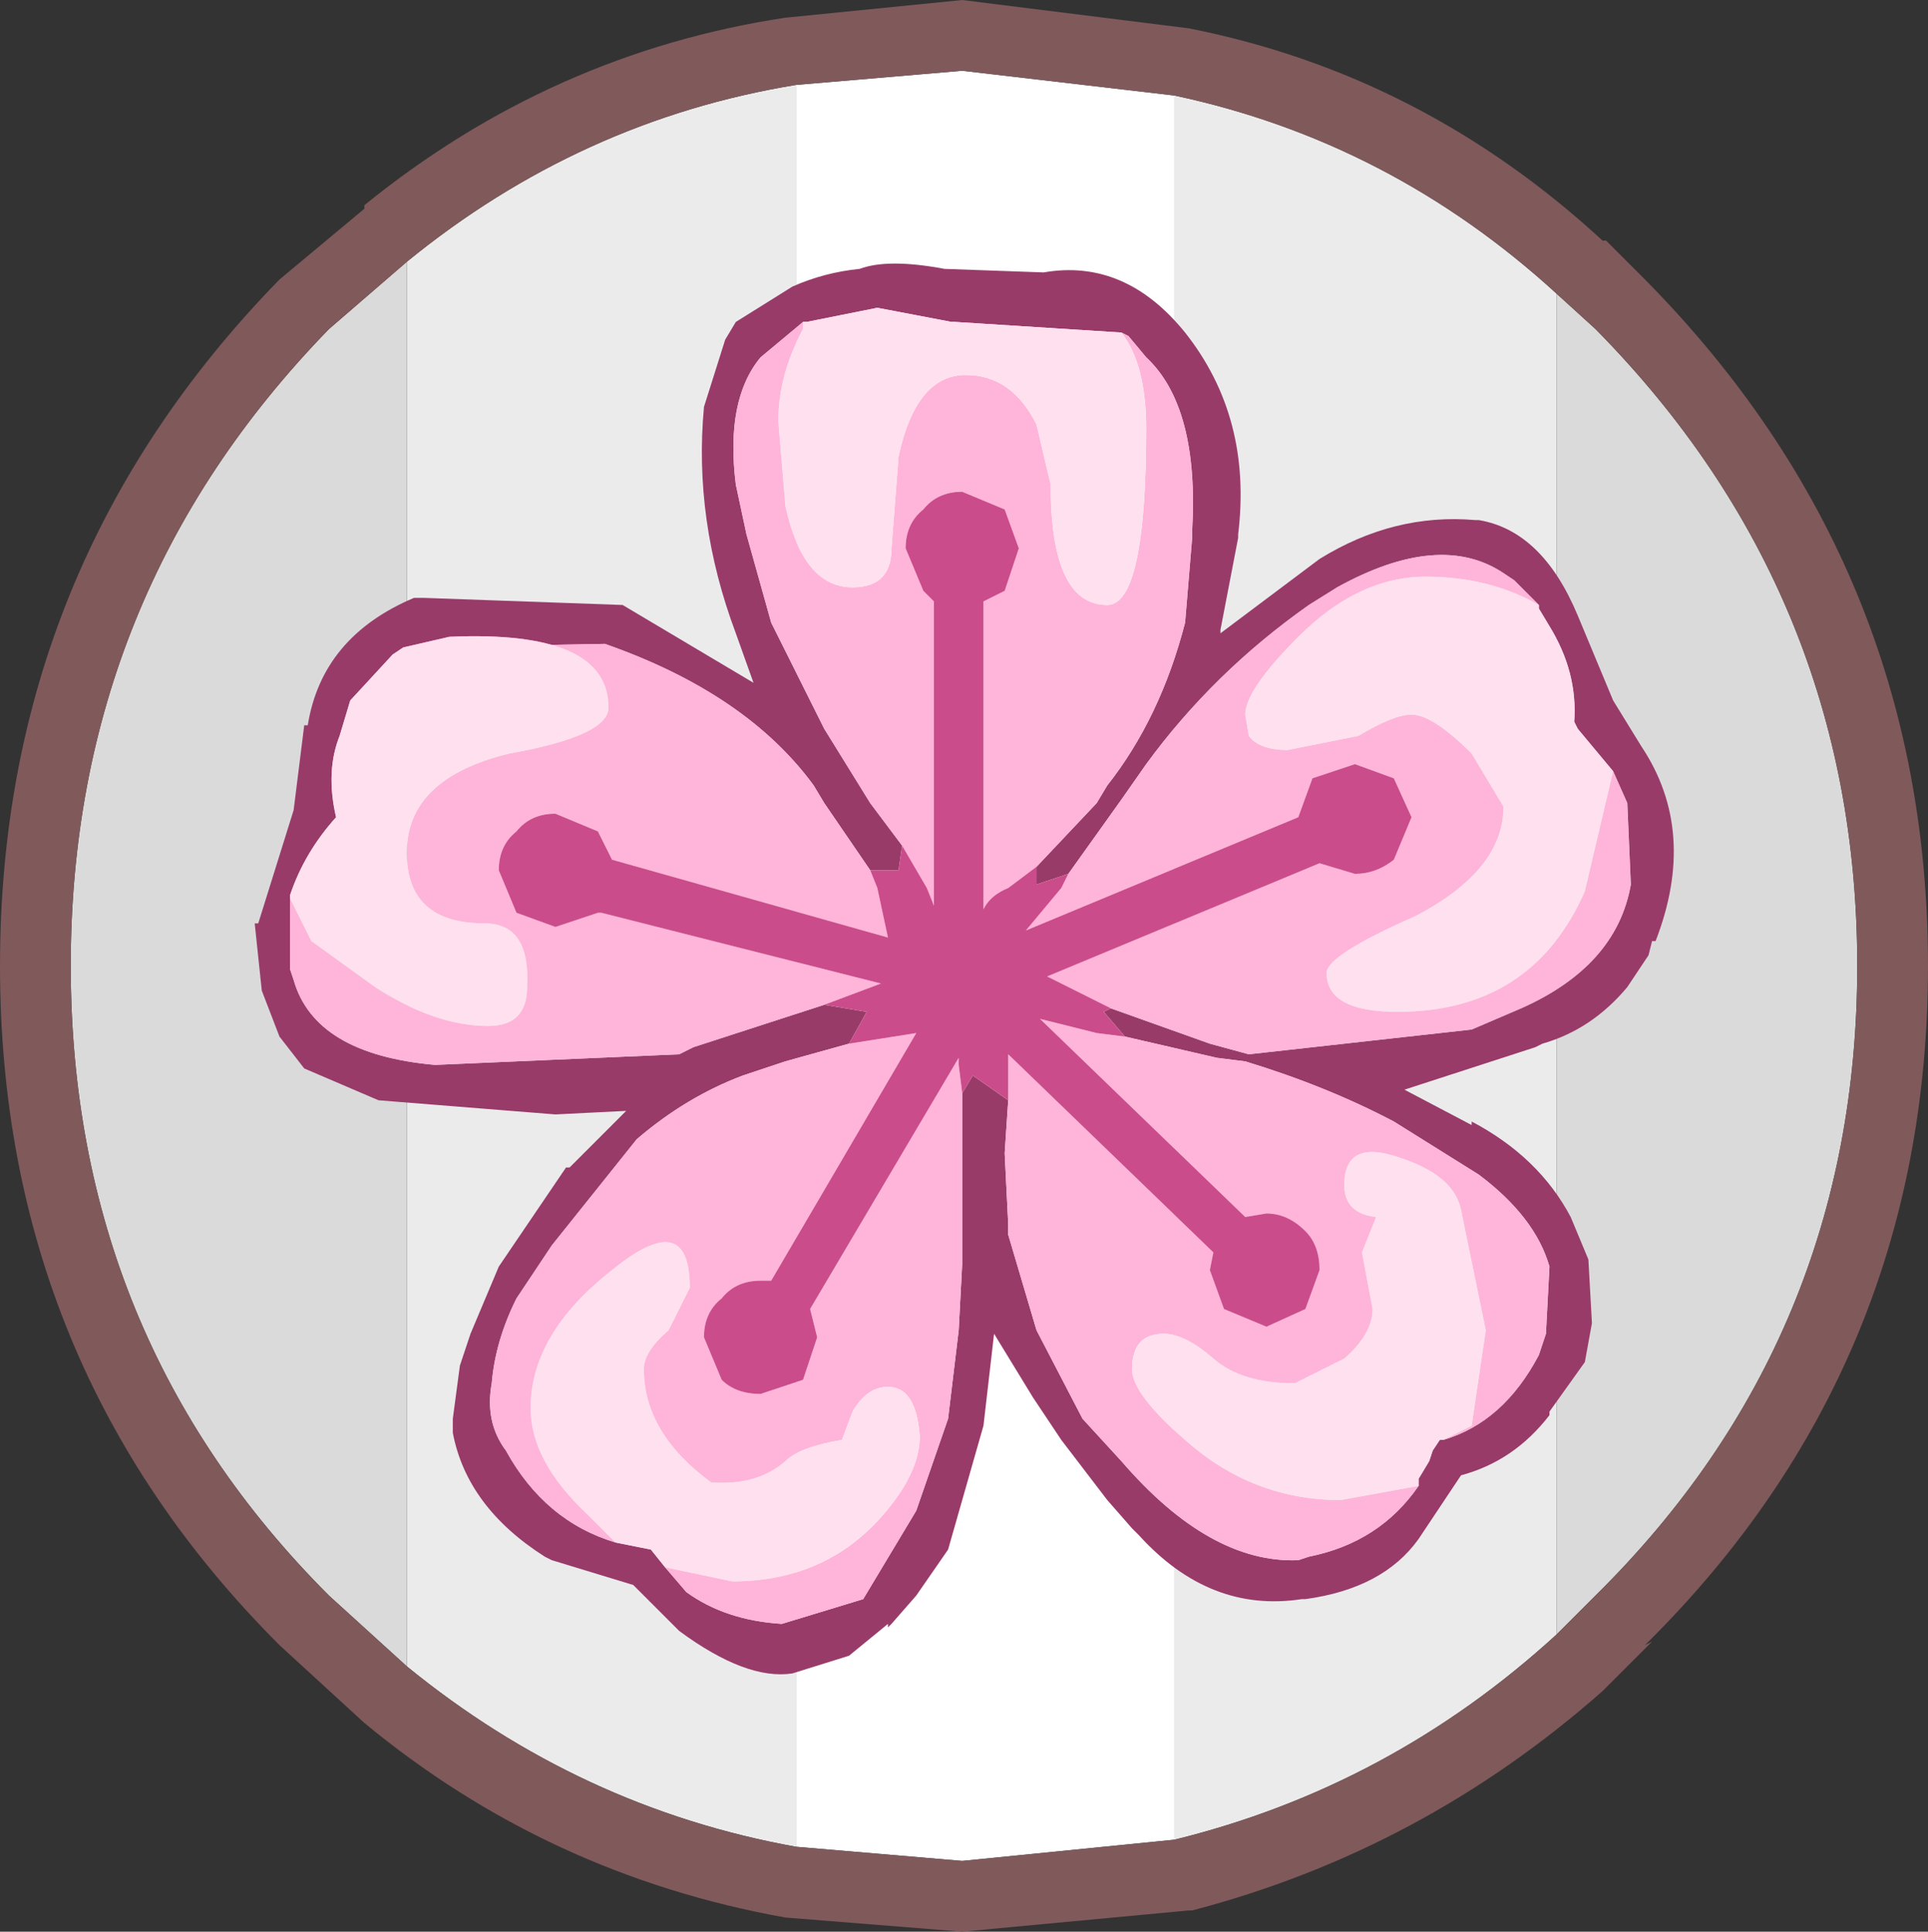 <?xml version="1.0" encoding="UTF-8" standalone="no"?>
<svg xmlns:ffdec="https://www.free-decompiler.com/flash" xmlns:xlink="http://www.w3.org/1999/xlink" ffdec:objectType="shape" height="27.3px" width="27.25px" xmlns="http://www.w3.org/2000/svg">
  <rect width="100%" height="100%" fill="#333333" stroke="none"/>
  <g transform="matrix(1.0, 0.0, 0.0, 1.0, -4.7, -45.2)">
    <path d="M15.95 46.4 L18.3 46.2 21.3 46.55 21.3 71.2 18.3 71.5 15.95 71.3 15.95 46.4" fill="#ffffff" fill-rule="evenodd" stroke="none"/>
    <path d="M26.7 49.35 L27.25 49.85 Q30.95 53.6 30.95 58.85 30.95 64.1 27.25 67.75 L26.7 68.3 26.7 49.35 M10.45 68.75 L9.35 67.75 Q5.7 64.1 5.7 58.85 5.7 53.6 9.35 49.85 L10.45 48.9 10.45 68.75" fill="#dadada" fill-rule="evenodd" stroke="none"/>
    <path d="M21.3 46.55 Q24.35 47.2 26.7 49.35 L26.7 68.3 Q24.35 70.45 21.3 71.2 L21.3 46.55 M15.95 71.3 Q12.9 70.75 10.45 68.75 L10.45 48.9 Q12.9 46.9 15.95 46.4 L15.95 71.3" fill="#ebebeb" fill-rule="evenodd" stroke="none"/>
    <path d="M21.3 46.55 L18.3 46.2 15.95 46.4 Q12.9 46.9 10.45 48.9 L9.35 49.85 Q5.7 53.6 5.7 58.85 5.7 64.1 9.35 67.75 L10.45 68.75 Q12.9 70.75 15.95 71.3 L18.3 71.5 21.3 71.2 Q24.35 70.45 26.7 68.3 L27.25 67.75 Q30.95 64.1 30.95 58.85 30.95 53.6 27.25 49.85 L26.7 49.35 Q24.35 47.2 21.3 46.55 M8.65 49.15 L9.85 48.15 9.85 48.1 Q12.5 45.95 15.8 45.45 L18.3 45.2 21.5 45.6 Q24.8 46.25 27.35 48.6 L27.4 48.6 27.95 49.15 Q31.95 53.2 31.95 58.85 31.95 64.5 27.95 68.45 L28.05 68.4 27.4 69.05 27.35 69.1 Q24.8 71.35 21.55 72.2 L21.5 72.2 18.3 72.5 15.8 72.3 Q12.45 71.7 9.85 69.55 L8.65 68.45 Q4.7 64.5 4.7 58.85 4.7 53.2 8.65 49.15" fill="#80595b" fill-rule="evenodd" stroke="none"/>
    <path d="M28.0 58.7 L27.7 59.15 Q27.2 59.75 26.5 59.95 L26.4 60.0 24.55 60.6 25.5 61.1 25.5 61.05 Q26.45 61.55 26.9 62.4 L27.15 63.0 27.2 63.9 27.1 64.45 26.6 65.15 26.6 65.2 Q26.1 65.85 25.35 66.05 L24.75 66.95 Q24.25 67.65 23.15 67.8 L23.1 67.8 Q21.8 68.0 20.8 66.9 L20.7 66.8 20.35 66.4 19.7 65.55 19.3 64.95 18.75 64.05 18.6 65.35 18.1 67.1 17.65 67.75 17.3 68.15 17.25 68.2 17.25 68.15 16.7 68.6 15.9 68.85 Q15.25 68.95 14.3 68.25 L13.65 67.6 12.5 67.25 12.4 67.2 Q11.3 66.5 11.1 65.45 L11.1 65.25 11.2 64.5 11.35 64.05 11.75 63.1 12.7 61.7 12.75 61.7 13.55 60.9 12.55 60.95 10.05 60.75 9.0 60.3 8.65 59.85 8.4 59.2 8.3 58.25 8.35 58.25 8.85 56.65 9.0 55.45 9.05 55.45 Q9.25 54.2 10.55 53.65 L10.7 53.65 13.5 53.75 15.35 54.85 15.1 54.15 Q14.5 52.55 14.65 50.95 L14.95 50.0 15.1 49.75 15.9 49.25 Q16.35 49.05 16.85 49.0 17.25 48.85 18.05 49.0 L19.45 49.05 Q20.6 48.85 21.45 49.9 22.4 51.1 22.2 52.75 L22.2 52.8 21.95 54.1 21.95 54.15 23.35 53.1 Q24.4 52.45 25.55 52.55 L25.6 52.55 Q26.5 52.7 27.0 53.9 L27.5 55.1 27.9 55.75 Q28.7 56.95 28.1 58.5 L28.05 58.5 28.0 58.7 M27.5 56.1 L27.0 55.5 26.95 55.4 Q27.0 54.7 26.6 54.05 L26.45 53.8 26.45 53.75 26.1 53.4 25.95 53.3 Q25.05 52.7 23.6 53.5 L23.2 53.75 Q21.85 54.7 20.9 56.0 L20.55 56.5 19.8 57.55 19.35 57.7 19.35 57.45 20.2 56.55 20.35 56.3 Q21.1 55.35 21.45 54.0 L21.55 52.8 21.55 52.7 Q21.65 50.95 20.9 50.25 L20.65 49.95 20.55 49.9 18.2 49.75 18.15 49.75 17.1 49.55 16.1 49.75 16.05 49.75 15.45 50.25 Q14.95 50.85 15.1 52.05 L15.25 52.75 15.6 54.0 16.35 55.5 17.0 56.55 17.45 57.15 17.4 57.5 17.0 57.5 16.35 56.55 16.2 56.3 Q15.25 55.0 13.25 54.3 L10.4 54.35 10.25 54.45 9.65 55.1 9.5 55.6 Q9.3 56.1 9.45 56.75 9.0 57.25 8.8 57.85 L8.8 57.9 8.8 58.9 8.85 59.05 Q9.15 60.1 10.85 60.25 L14.3 60.1 14.5 60.0 16.35 59.4 16.95 59.5 16.7 59.95 15.8 60.2 15.2 60.4 Q14.4 60.7 13.7 61.3 L12.5 62.8 12.0 63.55 Q11.7 64.15 11.65 64.75 11.55 65.3 11.85 65.7 12.4 66.7 13.4 67.0 L13.9 67.1 14.1 67.35 14.4 67.7 Q14.95 68.1 15.75 68.15 L16.9 67.8 17.65 66.55 18.1 65.25 18.25 64.0 18.3 63.05 18.3 62.6 18.3 61.5 18.3 60.65 18.45 60.4 18.95 60.75 18.9 61.5 18.95 62.5 18.95 62.65 19.35 64.0 20.0 65.25 20.55 65.85 Q21.8 67.3 23.05 67.25 L23.2 67.2 Q24.2 67.0 24.75 66.2 L24.75 66.1 24.9 65.85 24.95 65.7 25.05 65.55 25.1 65.55 Q25.95 65.3 26.45 64.35 L26.55 64.05 26.6 63.1 Q26.4 62.4 25.6 61.8 L25.2 61.55 24.4 61.05 Q23.45 60.55 22.3 60.2 L21.9 60.15 20.6 59.85 20.3 59.5 20.4 59.45 21.8 59.95 22.35 60.1 25.5 59.75 26.2 59.45 Q27.55 58.85 27.75 57.7 L27.7 56.55 27.5 56.1" fill="#983b69" fill-rule="evenodd" stroke="none"/>
    <path d="M26.45 53.75 Q25.75 53.35 24.85 53.35 23.9 53.35 23.05 54.2 22.3 54.95 22.3 55.3 L22.35 55.6 Q22.5 55.8 22.9 55.8 L23.9 55.6 Q24.4 55.3 24.65 55.3 24.95 55.3 25.5 55.85 L25.95 56.6 Q25.95 57.5 24.7 58.15 23.45 58.7 23.45 58.95 23.45 59.5 24.45 59.5 26.35 59.5 27.1 57.8 L27.5 56.1 27.7 56.55 27.75 57.7 Q27.55 58.85 26.2 59.45 L25.5 59.75 22.35 60.1 21.8 59.95 20.4 59.45 20.2 59.35 19.5 59.0 23.35 57.4 23.85 57.55 Q24.15 57.55 24.4 57.35 L24.65 56.75 24.4 56.2 23.85 56.0 23.25 56.2 23.05 56.75 19.2 58.35 19.7 57.75 19.8 57.55 20.55 56.5 20.9 56.0 Q21.85 54.7 23.2 53.75 L23.6 53.5 Q25.05 52.7 25.95 53.3 L26.1 53.4 26.45 53.75 M20.6 59.85 L21.9 60.15 22.3 60.2 Q23.45 60.55 24.4 61.05 L25.2 61.55 25.6 61.8 Q26.4 62.4 26.6 63.1 L26.55 64.05 26.45 64.35 Q25.95 65.3 25.1 65.55 L25.5 65.35 25.7 64.0 25.35 62.3 Q25.25 61.8 24.45 61.55 23.7 61.3 23.7 61.95 23.7 62.35 24.15 62.4 L23.95 62.9 24.1 63.7 Q24.1 64.05 23.7 64.4 L23.0 64.75 Q22.25 64.75 21.85 64.4 21.45 64.05 21.15 64.05 20.7 64.05 20.7 64.55 20.7 64.9 21.45 65.55 22.4 66.4 23.65 66.4 L24.75 66.2 Q24.2 67.0 23.2 67.2 L23.05 67.25 Q21.8 67.3 20.55 65.85 L20.0 65.25 19.35 64.0 18.95 62.65 18.95 62.5 18.9 61.5 18.95 60.75 18.95 60.25 18.95 60.1 21.85 62.9 21.8 63.15 22.0 63.7 22.6 63.95 23.15 63.7 23.35 63.15 Q23.35 62.8 23.15 62.6 22.9 62.35 22.6 62.35 L22.3 62.4 19.4 59.6 20.2 59.8 20.6 59.85 M18.3 60.65 L18.3 61.5 18.3 62.6 18.3 63.05 18.25 64.0 18.1 65.25 17.65 66.55 16.9 67.8 15.75 68.15 Q14.95 68.1 14.4 67.7 L14.1 67.35 15.05 67.55 Q16.3 67.55 17.1 66.7 17.7 66.05 17.7 65.5 17.65 64.8 17.25 64.8 16.95 64.8 16.75 65.15 L16.6 65.55 Q16.0 65.65 15.8 65.85 15.4 66.2 14.75 66.15 13.8 65.45 13.8 64.55 13.8 64.3 14.15 64.0 L14.45 63.4 Q14.45 62.25 13.35 63.15 12.2 64.05 12.2 65.1 12.2 65.85 13.0 66.6 L13.4 67.0 Q12.4 66.7 11.85 65.7 11.55 65.3 11.65 64.75 11.7 64.15 12.0 63.55 L12.5 62.8 13.7 61.3 Q14.4 60.7 15.2 60.4 L15.8 60.2 16.7 59.95 17.65 59.8 15.6 63.3 15.45 63.3 Q15.1 63.3 14.9 63.55 14.65 63.75 14.65 64.1 L14.9 64.7 Q15.1 64.9 15.45 64.9 L16.05 64.7 16.25 64.1 16.15 63.7 18.25 60.15 18.25 60.25 18.3 60.65 M16.35 59.4 L14.5 60.0 14.3 60.1 10.85 60.25 Q9.15 60.1 8.85 59.05 L8.8 58.9 8.8 57.9 9.1 58.5 10.0 59.15 Q10.85 59.7 11.6 59.7 12.15 59.7 12.15 59.15 12.2 58.25 11.55 58.25 10.45 58.25 10.45 57.25 10.45 56.2 11.9 55.85 13.3 55.6 13.3 55.2 13.3 54.1 11.05 54.2 L10.4 54.35 13.25 54.3 Q15.25 55.0 16.2 56.3 L16.35 56.55 17.0 57.5 17.1 57.75 17.25 58.45 13.35 57.35 13.15 56.95 12.55 56.7 Q12.2 56.7 12.0 56.95 11.75 57.15 11.75 57.5 L12.0 58.1 12.55 58.3 13.15 58.1 13.2 58.1 17.15 59.1 16.35 59.4 M17.45 57.15 L17.0 56.55 16.35 55.5 15.6 54.0 15.25 52.75 15.1 52.05 Q14.95 50.85 15.45 50.25 L16.05 49.75 16.05 49.85 Q15.7 50.5 15.7 51.15 L15.8 52.35 Q16.05 53.5 16.75 53.5 17.3 53.5 17.3 52.95 L17.4 51.65 Q17.65 50.5 18.35 50.5 19.0 50.5 19.35 51.2 L19.55 52.05 Q19.55 53.75 20.35 53.75 20.9 53.75 20.9 51.25 20.9 50.35 20.55 49.9 L20.65 49.95 20.9 50.25 Q21.65 50.95 21.55 52.7 L21.55 52.8 21.45 54.0 Q21.1 55.35 20.35 56.3 L20.2 56.55 19.35 57.45 18.95 57.75 Q18.7 57.85 18.6 58.05 L18.6 53.7 18.9 53.55 19.1 52.95 18.9 52.4 18.3 52.15 Q17.95 52.15 17.75 52.4 17.5 52.6 17.5 52.95 L17.75 53.55 17.9 53.7 17.9 58.0 17.8 57.75 17.45 57.15" fill="#ffb4d9" fill-rule="evenodd" stroke="none"/>
    <path d="M26.45 53.75 L26.45 53.8 26.6 54.05 Q27.0 54.7 26.95 55.4 L27.0 55.5 27.5 56.1 27.1 57.8 Q26.35 59.5 24.45 59.5 23.45 59.5 23.45 58.95 23.45 58.7 24.7 58.15 25.95 57.5 25.95 56.6 L25.5 55.85 Q24.95 55.3 24.65 55.3 24.4 55.3 23.9 55.6 L22.9 55.8 Q22.5 55.8 22.35 55.6 L22.3 55.3 Q22.3 54.95 23.05 54.2 23.9 53.35 24.85 53.35 25.75 53.35 26.45 53.75 M25.1 65.55 L25.05 65.55 24.95 65.7 24.9 65.85 24.75 66.1 24.75 66.2 23.65 66.4 Q22.4 66.4 21.45 65.55 20.7 64.9 20.7 64.55 20.7 64.05 21.15 64.05 21.45 64.05 21.85 64.4 22.25 64.75 23.0 64.75 L23.7 64.4 Q24.1 64.05 24.1 63.7 L23.95 62.9 24.15 62.4 Q23.7 62.35 23.7 61.95 23.7 61.3 24.45 61.55 25.25 61.8 25.35 62.3 L25.7 64.0 25.5 65.35 25.1 65.55 M14.1 67.35 L13.9 67.1 13.4 67.0 13.0 66.6 Q12.2 65.85 12.2 65.1 12.2 64.05 13.35 63.15 14.45 62.25 14.45 63.4 L14.15 64.0 Q13.8 64.3 13.8 64.55 13.8 65.45 14.75 66.15 15.4 66.2 15.8 65.85 16.0 65.65 16.6 65.55 L16.75 65.15 Q16.95 64.8 17.25 64.8 17.65 64.8 17.7 65.5 17.7 66.05 17.1 66.7 16.3 67.55 15.05 67.55 L14.1 67.35 M8.8 57.9 L8.8 57.85 Q9.0 57.25 9.45 56.75 9.3 56.1 9.5 55.6 L9.65 55.1 10.25 54.45 10.4 54.35 11.05 54.2 Q13.3 54.1 13.3 55.2 13.3 55.6 11.9 55.85 10.45 56.2 10.45 57.25 10.45 58.25 11.55 58.25 12.2 58.25 12.15 59.15 12.15 59.7 11.6 59.7 10.85 59.7 10.0 59.15 L9.1 58.5 8.8 57.9 M16.05 49.75 L16.1 49.75 17.1 49.55 18.15 49.75 18.2 49.75 20.55 49.9 Q20.9 50.35 20.9 51.25 20.9 53.75 20.35 53.75 19.55 53.75 19.55 52.05 L19.35 51.2 Q19.0 50.5 18.35 50.5 17.65 50.5 17.4 51.65 L17.3 52.95 Q17.3 53.5 16.75 53.5 16.05 53.5 15.8 52.35 L15.7 51.15 Q15.7 50.5 16.05 49.85 L16.05 49.75" fill="#ffe0ef" fill-rule="evenodd" stroke="none"/>
    <path d="M20.4 59.45 L20.3 59.5 20.6 59.85 20.2 59.8 19.4 59.6 22.3 62.4 22.6 62.35 Q22.9 62.35 23.15 62.6 23.35 62.8 23.35 63.15 L23.15 63.7 22.6 63.95 22.0 63.7 21.8 63.15 21.85 62.9 18.95 60.1 18.95 60.25 18.95 60.75 18.45 60.4 18.3 60.65 18.25 60.25 18.25 60.15 16.15 63.7 16.25 64.1 16.05 64.7 15.45 64.9 Q15.1 64.9 14.9 64.7 L14.65 64.1 Q14.65 63.75 14.9 63.55 15.1 63.3 15.45 63.3 L15.6 63.3 17.65 59.8 16.7 59.95 16.95 59.5 16.35 59.4 17.15 59.1 13.2 58.1 13.15 58.1 12.55 58.3 12.0 58.1 11.75 57.5 Q11.75 57.15 12.0 56.95 12.2 56.7 12.55 56.7 L13.15 56.95 13.35 57.35 17.25 58.45 17.1 57.75 17.0 57.5 17.4 57.5 17.45 57.15 17.8 57.75 17.9 58.0 17.9 53.7 17.75 53.55 17.5 52.95 Q17.5 52.6 17.75 52.4 17.95 52.15 18.3 52.15 L18.9 52.4 19.1 52.95 18.9 53.55 18.6 53.7 18.6 58.05 Q18.7 57.85 18.95 57.75 L19.35 57.45 19.35 57.7 19.8 57.55 19.7 57.75 19.2 58.35 23.05 56.75 23.25 56.2 23.85 56.0 24.4 56.2 24.65 56.75 24.4 57.35 Q24.15 57.55 23.85 57.55 L23.35 57.4 19.5 59.0 20.2 59.35 20.4 59.45" fill="#cb4c8b" fill-rule="evenodd" stroke="none"/>
  </g>
</svg>
